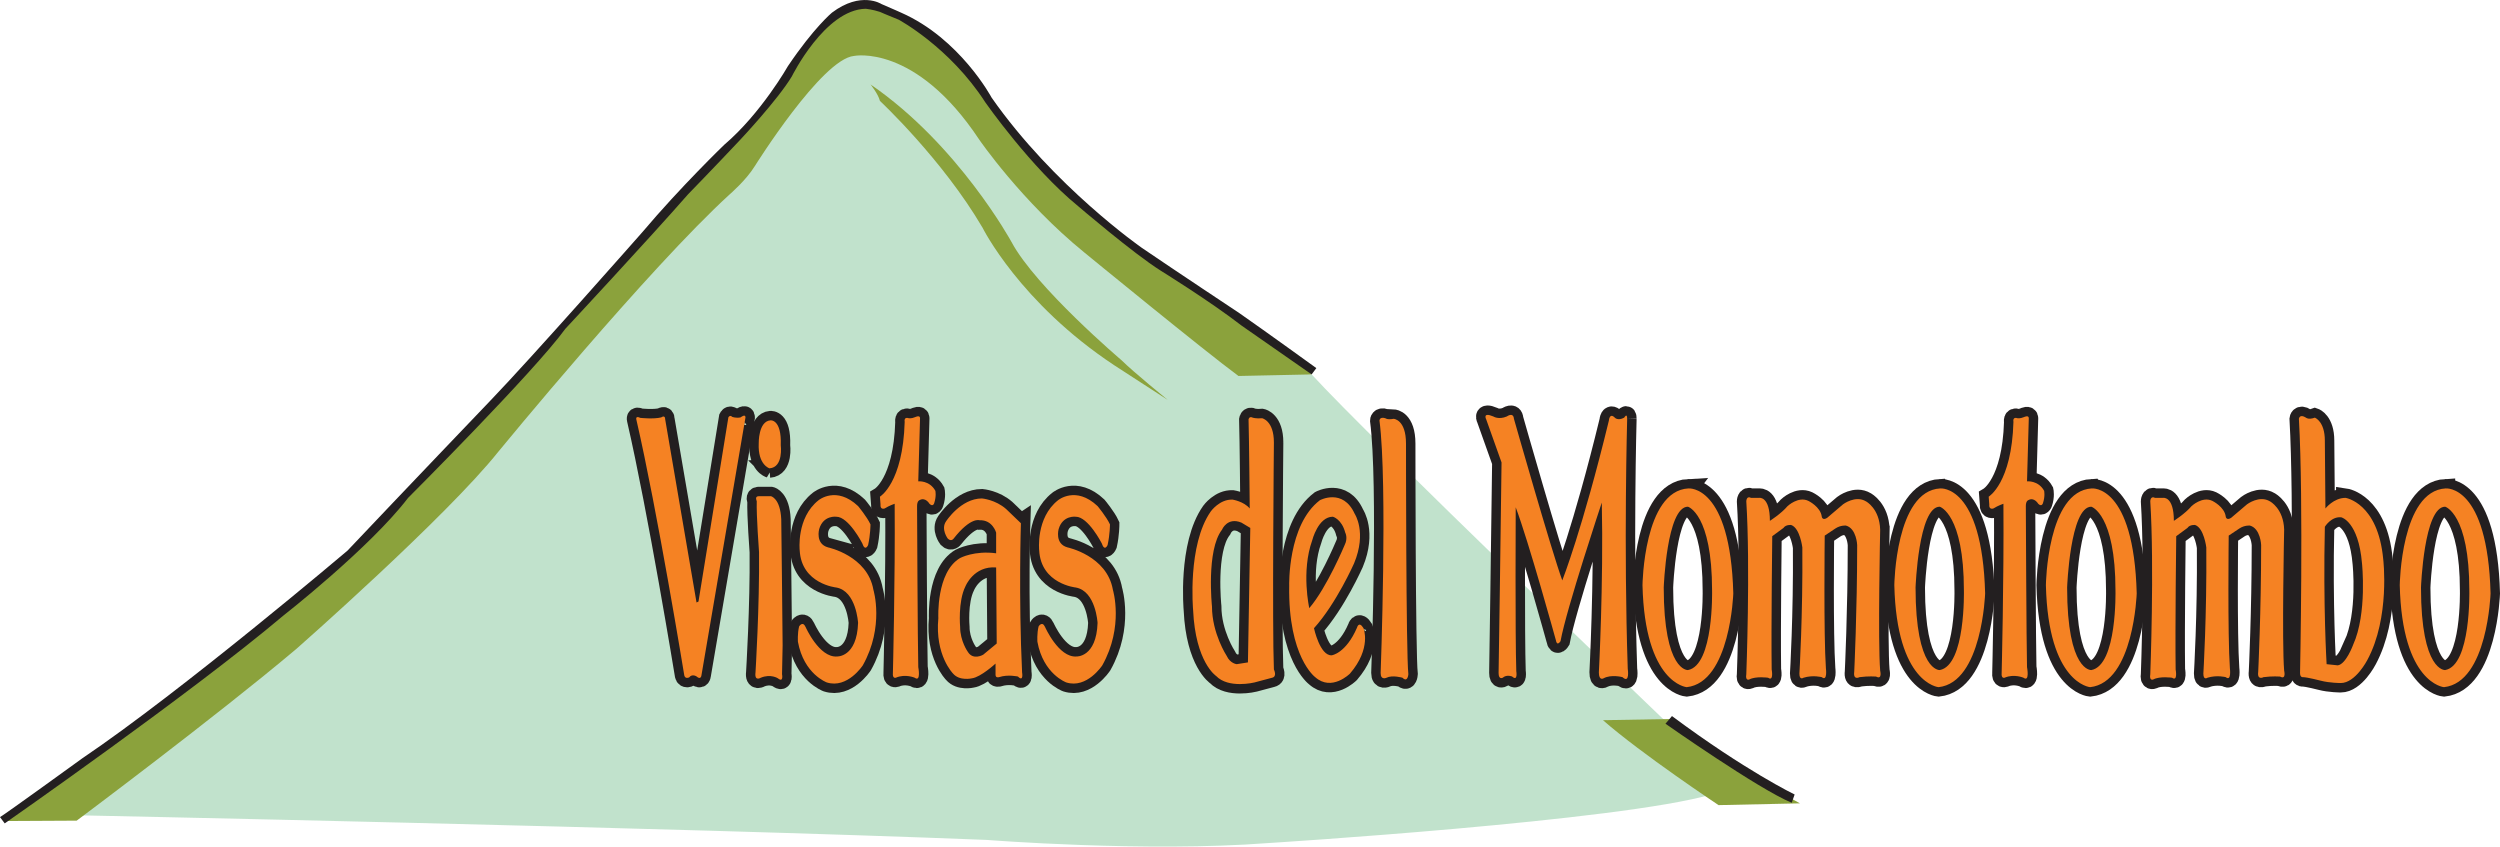 <svg xmlns="http://www.w3.org/2000/svg" width="400" height="135.452"><path d="M11.324 130.424s96.25 1.95 146.577 3.965c0 0 25.414 2.01 45.04.5 0 0 56.368-3.52 70.962-7.8l-16.86-11.827 9.815.504s-47.56-45.548-56.995-55.863l-11.197-1.26s-21.137-15.852-28.94-24.406c0 0-9.813-8.054-15.097-16.608 0 0-9.56-11.073-17.614-9.814 0 0-7.045 1.51-17.112 17.864 0 0-3.02 4.028-7.8 7.55 0 0-25.415 27.176-32.46 36.488 0 0-26.17 30.447-48.063 44.79" fill="#c1e2cc"/><path d="M118.495 66.783c-.707.154-1.332-.08-1.332-.08-.392-.39-.625.08-.625.08l-4.78 29.46-.314.156-5.015-29.303c0-.785-.626-.314-.626-.314-1.253.314-3.37.075-3.37.075-.782-.39-.625.24-.625.24 3.366 14.572 7.678 40.975 7.678 40.975.154.625.782.31.782.31.47-.624 1.174-.156 1.174-.156.704.628.785-.154.785-.154l7.05-41.29c0-.63-.785 0-.785 0" fill="#231f20"/><path d="M118.495 66.783c-.707.154-1.332-.08-1.332-.08-.392-.39-.625.08-.625.08l-4.78 29.46-.314.156-5.015-29.303c0-.785-.626-.314-.626-.314-1.253.314-3.37.075-3.37.075-.782-.39-.625.24-.625.24 3.366 14.572 7.678 40.975 7.678 40.975.154.625.782.31.782.31.47-.624 1.174-.156 1.174-.156.704.628.785-.154.785-.154l7.05-41.29c0-.63-.785 0-.785 0z" fill="none" stroke="#231f20" stroke-width="3.02"/><path d="M123.118 74.933c2.27-.16 1.803-3.687 1.803-3.687.155-4.228-1.645-3.992-1.645-3.992-1.96.154-1.88 3.68-1.88 3.68-.158 3.45 1.723 4 1.723 4" fill="#231f20"/><path d="M123.118 74.933c2.27-.16 1.803-3.687 1.803-3.687.155-4.228-1.645-3.992-1.645-3.992-1.96.154-1.88 3.68-1.88 3.68-.158 3.45 1.723 4 1.723 4z" fill="none" stroke="#231f20" stroke-width="3.02"/><path d="M125 83.077c-.158-3.367-1.646-3.684-1.646-3.684h-1.957c-.707 0-.317.785-.317.785-.08 2.22.365 8.16.365 8.16.094 8.493-.565 19.25-.565 19.25-.19 1.51.85.847.85.847 1.602-.658 2.735.097 2.735.097.945.755.66-.66.66-.66l.095-4.624c0-1.984-.22-20.17-.22-20.17" fill="#231f20"/><path d="M125 83.077c-.158-3.367-1.646-3.684-1.646-3.684h-1.957c-.707 0-.317.785-.317.785-.08 2.22.365 8.16.365 8.16.094 8.493-.565 19.25-.565 19.25-.19 1.51.85.847.85.847 1.602-.658 2.735.097 2.735.097.945.755.66-.66.66-.66l.095-4.624c0-1.984-.22-20.17-.22-20.17z" fill="none" stroke="#231f20" stroke-width="3.02"/><path d="M132.485 87.582c-2.078-.568-1.416-2.926-1.416-2.926.66-2.265 2.737-1.98 2.737-1.98 1.98 0 4.152 4.245 4.152 4.245.47 1.417.942.285.942.285.377-1.7.377-3.304.377-3.304-.566-1.225-1.982-2.925-1.982-2.925-3.49-3.3-6.323-.942-6.323-.942-3.587 2.83-3.02 8.02-3.02 8.02.284 5.38 5.852 5.946 5.852 5.946 3.207.566 3.49 5.66 3.49 5.66-.19 5.568-3.396 5.378-3.396 5.378-2.83.19-5.002-4.716-5.002-4.716-.47-1.04-1.036-.094-1.036-.094-.284 1.132-.19 2.452-.19 2.452.945 5.19 4.623 6.51 4.623 6.51 3.303 1.04 5.758-2.736 5.758-2.736 3.49-6.226 1.697-12.078 1.697-12.078-.942-5.47-7.265-6.794-7.265-6.794" fill="#231f20"/><path d="M132.485 87.582c-2.078-.568-1.416-2.926-1.416-2.926.66-2.265 2.737-1.98 2.737-1.98 1.98 0 4.152 4.245 4.152 4.245.47 1.417.942.285.942.285.377-1.7.377-3.304.377-3.304-.566-1.225-1.982-2.925-1.982-2.925-3.49-3.3-6.323-.942-6.323-.942-3.587 2.83-3.02 8.02-3.02 8.02.284 5.38 5.852 5.946 5.852 5.946 3.207.566 3.49 5.66 3.49 5.66-.19 5.568-3.396 5.378-3.396 5.378-2.83.19-5.002-4.716-5.002-4.716-.47-1.04-1.036-.094-1.036-.094-.284 1.132-.19 2.452-.19 2.452.945 5.19 4.623 6.51 4.623 6.51 3.303 1.04 5.758-2.736 5.758-2.736 3.49-6.226 1.697-12.078 1.697-12.078-.942-5.47-7.265-6.794-7.265-6.794z" fill="none" stroke="#231f20" stroke-width="3.02"/><path d="M170.798 87.582c-2.078-.568-1.417-2.926-1.417-2.926.663-2.265 2.74-1.98 2.74-1.98 1.98 0 4.152 4.245 4.152 4.245.47 1.417.942.285.942.285.378-1.7.378-3.304.378-3.304-.565-1.225-1.98-2.925-1.98-2.925-3.492-3.3-6.324-.942-6.324-.942-3.588 2.83-3.02 8.02-3.02 8.02.284 5.38 5.852 5.946 5.852 5.946 3.207.566 3.49 5.66 3.49 5.66-.19 5.568-3.396 5.378-3.396 5.378-2.833.19-5.004-4.716-5.004-4.716-.47-1.04-1.036-.094-1.036-.094-.283 1.132-.19 2.452-.19 2.452.945 5.19 4.623 6.51 4.623 6.51 3.304 1.04 5.76-2.736 5.76-2.736 3.49-6.226 1.696-12.078 1.696-12.078-.942-5.47-7.265-6.794-7.265-6.794" fill="#231f20"/><path d="M170.798 87.582c-2.078-.568-1.417-2.926-1.417-2.926.663-2.265 2.74-1.98 2.74-1.98 1.98 0 4.152 4.245 4.152 4.245.47 1.417.942.285.942.285.378-1.7.378-3.304.378-3.304-.565-1.225-1.98-2.925-1.98-2.925-3.492-3.3-6.324-.942-6.324-.942-3.588 2.83-3.02 8.02-3.02 8.02.284 5.38 5.852 5.946 5.852 5.946 3.207.566 3.49 5.66 3.49 5.66-.19 5.568-3.396 5.378-3.396 5.378-2.833.19-5.004-4.716-5.004-4.716-.47-1.04-1.036-.094-1.036-.094-.283 1.132-.19 2.452-.19 2.452.945 5.19 4.623 6.51 4.623 6.51 3.304 1.04 5.76-2.736 5.76-2.736 3.49-6.226 1.696-12.078 1.696-12.078-.942-5.47-7.265-6.794-7.265-6.794z" fill="none" stroke="#231f20" stroke-width="3.02"/><path d="M146.922 77.013l.283-10.097c0-.565-.755-.187-.755-.187-.66.28-1.038.186-1.038.186-.85-.284-.662.568-.662.568-.283 9.813-3.96 11.984-3.96 11.984l.092 1.226c-.093.942.662.662.662.662.754-.475 1.603-.755 1.603-.755.094 12.08-.284 27.08-.284 27.08-.093.946.47.755.47.755 1.51-.658 3.02 0 3.02 0 1.04.755.57-1.697.57-1.697-.095-3.303-.192-25.76-.192-25.76 0-.85.382-.945.382-.945.942-.565 1.603.568 1.603.568.565.565.755-.096.755-.096.377-1.132.187-1.98.187-1.98-.942-1.7-2.735-1.51-2.735-1.51" fill="#231f20"/><path d="M146.922 77.013l.283-10.097c0-.565-.755-.187-.755-.187-.66.28-1.038.186-1.038.186-.85-.284-.662.568-.662.568-.283 9.813-3.96 11.984-3.96 11.984l.092 1.226c-.093.942.662.662.662.662.754-.475 1.603-.755 1.603-.755.094 12.08-.284 27.08-.284 27.08-.093.946.47.755.47.755 1.51-.658 3.02 0 3.02 0 1.04.755.57-1.697.57-1.697-.095-3.303-.192-25.76-.192-25.76 0-.85.382-.945.382-.945.942-.565 1.603.568 1.603.568.565.565.755-.096.755-.096.377-1.132.187-1.98.187-1.98-.942-1.7-2.735-1.51-2.735-1.51z" fill="none" stroke="#231f20" stroke-width="3.02"/><path d="M324.323 77.013l.284-10.097c0-.565-.755-.187-.755-.187-.662.28-1.04.186-1.04.186-.848-.284-.66.568-.66.568-.284 9.813-3.962 11.984-3.962 11.984l.094 1.226c-.094.942.66.662.66.662.756-.475 1.604-.755 1.604-.755.094 12.08-.284 27.08-.284 27.08-.093.946.472.755.472.755 1.51-.658 3.02 0 3.02 0 1.038.755.567-1.697.567-1.697-.094-3.303-.19-25.76-.19-25.76 0-.85.38-.945.38-.945.942-.565 1.603.568 1.603.568.565.565.755-.096.755-.096.38-1.132.19-1.98.19-1.98-.944-1.7-2.737-1.51-2.737-1.51" fill="#231f20"/><path d="M324.323 77.013l.284-10.097c0-.565-.755-.187-.755-.187-.662.28-1.04.186-1.04.186-.848-.284-.66.568-.66.568-.284 9.813-3.962 11.984-3.962 11.984l.094 1.226c-.094.942.66.662.66.662.756-.475 1.604-.755 1.604-.755.094 12.08-.284 27.08-.284 27.08-.093.946.472.755.472.755 1.51-.658 3.02 0 3.02 0 1.038.755.567-1.697.567-1.697-.094-3.303-.19-25.76-.19-25.76 0-.85.38-.945.38-.945.942-.565 1.603.568 1.603.568.565.565.755-.096.755-.096.38-1.132.19-1.98.19-1.98-.944-1.7-2.737-1.51-2.737-1.51z" fill="none" stroke="#231f20" stroke-width="3.02"/><path d="M157.303 104.757s-1.603.946-2.455-.47c0 0-1.226-1.7-1.226-3.965 0 0-.377-4.06.85-6.51 0 0 1.32-3.304 4.91-3.02l.092 12.172-2.17 1.793zm6.04-21.043l-2.36-2.265c-1.7-1.51-3.87-1.698-3.87-1.698-3.397 0-5.755 3.678-5.755 3.678-.85 1.23.283 2.74.283 2.74.566.563.943 0 .943 0 2.74-3.495 4.152-2.927 4.152-2.927 2.078-.094 2.646 1.98 2.646 1.98v3.304c-3.493-.47-5.758.755-5.758.755-3.868 2.265-3.49 9.623-3.49 9.623-.568 5.946 2.358 8.872 2.358 8.872 1.04 1.226 3.02.755 3.02.755 1.416-.187 3.774-2.358 3.774-2.358v1.793c0 .565.568.378.568.378 1.416-.474 3.02-.097 3.02-.097.94.945.66-.658.66-.658-.567-11.985-.19-23.876-.19-23.876" fill="#231f20"/><path d="M157.303 104.757s-1.603.946-2.455-.47c0 0-1.226-1.7-1.226-3.965 0 0-.377-4.06.85-6.51 0 0 1.32-3.304 4.91-3.02l.092 12.172-2.17 1.793z" fill="none" stroke="#231f20" stroke-width="3.02"/><path d="M163.342 83.714l-2.358-2.265c-1.7-1.51-3.87-1.698-3.87-1.698-3.398 0-5.756 3.678-5.756 3.678-.85 1.23.283 2.74.283 2.74.566.563.943 0 .943 0 2.74-3.495 4.152-2.927 4.152-2.927 2.078-.094 2.646 1.98 2.646 1.98v3.304c-3.493-.47-5.758.755-5.758.755-3.868 2.265-3.49 9.623-3.49 9.623-.568 5.946 2.358 8.872 2.358 8.872 1.04 1.226 3.02.755 3.02.755 1.416-.187 3.774-2.358 3.774-2.358v1.793c0 .565.568.378.568.378 1.416-.474 3.02-.097 3.02-.097.94.945.66-.658.66-.658-.567-11.985-.19-23.876-.19-23.876z" fill="none" stroke="#231f20" stroke-width="3.02"/><path d="M199.67 105.983l-1.793.284s-1.038-.093-1.603-1.322c0 0-2.358-3.585-2.358-7.927 0 0-.946-8.965 1.603-12.265 0 0 .847-2.078 3.112-1.133l1.416.85-.377 21.513zm4.153-35.196c0-3.494-1.887-3.87-1.887-3.87-.943.095-1.51-.095-1.51-.095-.565-.284-.66.284-.66.284.095 3.113.19 14.25.19 14.25-.946-1.133-2.74-1.417-2.74-1.417-2.074-.094-3.49 1.887-3.49 1.887-3.775 5.378-2.83 15.76-2.83 15.76.377 8.396 3.678 10.567 3.678 10.567 1.984 2.075 6.136 1.04 6.136 1.04l2.83-.756c.85-.19.283-1.322.283-1.322-.284-6.7 0-36.33 0-36.33" fill="#231f20"/><path d="M199.67 105.983l-1.793.284s-1.038-.093-1.603-1.322c0 0-2.358-3.585-2.358-7.927 0 0-.946-8.965 1.603-12.265 0 0 .847-2.078 3.112-1.133l1.416.85-.377 21.513z" fill="none" stroke="#231f20" stroke-width="3.02"/><path d="M203.823 70.787c0-3.494-1.887-3.87-1.887-3.87-.943.095-1.51-.095-1.51-.095-.565-.284-.66.284-.66.284.095 3.113.19 14.25.19 14.25-.946-1.133-2.74-1.417-2.74-1.417-2.074-.094-3.49 1.887-3.49 1.887-3.775 5.378-2.83 15.76-2.83 15.76.377 8.396 3.678 10.567 3.678 10.567 1.984 2.075 6.136 1.04 6.136 1.04l2.83-.756c.85-.19.283-1.322.283-1.322-.284-6.7 0-36.33 0-36.33z" fill="none" stroke="#231f20" stroke-width="3.02"/><path d="M209.485 97.302s-1.323-5.852.47-10.853c0 0 .946-3.775 3.304-3.775 0 0 1.415.377 1.98 2.548 0 0 .474.85-.094 1.98 0 0-2.83 6.795-5.66 10.1m7.64 3.112c-1.79 4.152-4.054 4.436-4.054 4.436-1.887.094-2.833-4.338-2.833-4.338 3.587-3.965 6.416-10.382 6.416-10.382 2.078-5 .094-7.926.094-7.926-1.887-4.152-5.565-2.17-5.565-2.17-5.19 3.964-4.91 13.68-4.91 13.68-.187 11.42 4.155 14.628 4.155 14.628 2.642 2.36 5.565-.565 5.565-.565 3.494-4.058 2.17-7.265 2.17-7.265-.754-1.23-1.038-.097-1.038-.097" fill="#231f20"/><path d="M209.485 97.302s-1.323-5.852.47-10.853c0 0 .946-3.775 3.304-3.775 0 0 1.415.377 1.98 2.548 0 0 .474.85-.094 1.98 0 0-2.83 6.795-5.66 10.1z" fill="none" stroke="#231f20" stroke-width="3.02"/><path d="M217.127 100.415c-1.79 4.152-4.055 4.436-4.055 4.436-1.887.094-2.833-4.338-2.833-4.338 3.587-3.965 6.416-10.382 6.416-10.382 2.078-5 .094-7.926.094-7.926-1.887-4.152-5.565-2.17-5.565-2.17-5.19 3.964-4.91 13.68-4.91 13.68-.187 11.42 4.155 14.628 4.155 14.628 2.642 2.36 5.565-.565 5.565-.565 3.494-4.058 2.17-7.265 2.17-7.265-.754-1.23-1.038-.097-1.038-.097z" fill="none" stroke="#231f20" stroke-width="3.02"/><path d="M222.98 67.01c-1.04.19-1.323-.094-1.323-.094-.942-.284-.942.377-.942.377 1.32 10.098.187 40.387.187 40.387 0 1.226.945.755.945.755.942-.47 2.548 0 2.548 0 .85.85.943-.568.943-.568-.378-3.206-.378-36.893-.378-36.893 0-3.87-1.98-3.965-1.98-3.965" fill="#231f20"/><path d="M222.98 67.01c-1.04.19-1.323-.094-1.323-.094-.942-.284-.942.377-.942.377 1.32 10.098.187 40.387.187 40.387 0 1.226.945.755.945.755.942-.47 2.548 0 2.548 0 .85.85.943-.568.943-.568-.378-3.206-.378-36.893-.378-36.893 0-3.87-1.98-3.965-1.98-3.965z" fill="none" stroke="#231f20" stroke-width="3.02"/><path d="M260.347 67.01c0-1.04-.47-.19-.47-.19-1.04.567-1.51 0-1.51 0-.853-.85-.946.473-.946.473-4.245 17.456-7.455 25.573-7.455 25.573-1.697-4.626-7.736-25.857-7.736-25.857-.094-1.133-1.133-.378-1.133-.378-1.323.568-2.17 0-2.17 0-1.795-.755-1.134.47-1.134.47l2.455 6.892c-.096 9.246-.474 33.686-.474 33.686 0 1.133.66.755.66.755.663-.568 1.51-.19 1.51-.19.946.85.663-.85.663-.85-.19-5.47-.094-26.23-.094-26.23 2.074 5.472 6.417 21.23 6.417 21.23.187 1.133.755.188.755.188.942-5.188 6.603-22.173 6.603-22.173.284 12.927-.47 27.177-.47 27.177 0 1.413.754.942.754.942 1.226-.663 3.02-.188 3.02-.188 1.226 1.132.848-1.323.848-1.323-.66-19.722-.093-40.01-.093-40.01" fill="#231f20"/><path d="M260.347 67.01c0-1.04-.47-.19-.47-.19-1.04.567-1.51 0-1.51 0-.853-.85-.946.473-.946.473-4.245 17.456-7.455 25.573-7.455 25.573-1.697-4.626-7.736-25.857-7.736-25.857-.094-1.133-1.133-.378-1.133-.378-1.323.568-2.17 0-2.17 0-1.795-.755-1.134.47-1.134.47l2.455 6.892c-.096 9.246-.474 33.686-.474 33.686 0 1.133.66.755.66.755.663-.568 1.51-.19 1.51-.19.946.85.663-.85.663-.85-.19-5.47-.094-26.23-.094-26.23 2.074 5.472 6.417 21.23 6.417 21.23.187 1.133.755.188.755.188.942-5.188 6.603-22.173 6.603-22.173.284 12.927-.47 27.177-.47 27.177 0 1.413.754.942.754.942 1.226-.663 3.02-.188 3.02-.188 1.226 1.132.848-1.323.848-1.323-.66-19.722-.093-40.01-.093-40.01z" fill="none" stroke="#231f20" stroke-width="3.02"/><path d="M270.067 107.21s-3.87.283-3.87-13.21c0 0 .473-12.928 3.87-12.928 0 0 3.865 1.132 3.865 13.398 0 0 .287 11.984-3.865 12.74m.09-29.064c-7.17.377-7.358 15.475-7.358 15.475.376 15.76 7.073 16.325 7.073 16.325 6.988-.755 7.456-15.004 7.456-15.004-.47-17.456-7.173-16.794-7.173-16.794" fill="#231f20"/><path d="M270.067 107.21s-3.87.283-3.87-13.21c0 0 .473-12.928 3.87-12.928 0 0 3.865 1.132 3.865 13.398 0 0 .287 11.984-3.865 12.74z" fill="none" stroke="#231f20" stroke-width="3.02"/><path d="M270.157 78.146c-7.17.377-7.358 15.475-7.358 15.475.376 15.76 7.073 16.325 7.073 16.325 6.988-.755 7.456-15.004 7.456-15.004-.47-17.456-7.173-16.794-7.173-16.794z" fill="none" stroke="#231f20" stroke-width="3.02"/><path d="M310.357 107.21s-3.868.283-3.868-13.21c0 0 .47-12.928 3.867-12.928 0 0 3.868 1.132 3.868 13.398 0 0 .284 11.984-3.868 12.74m.094-29.064c-7.17.377-7.358 15.475-7.358 15.475.378 15.76 7.075 16.325 7.075 16.325 6.984-.755 7.455-15.004 7.455-15.004-.47-17.456-7.17-16.794-7.17-16.794" fill="#231f20"/><path d="M310.357 107.21s-3.868.283-3.868-13.21c0 0 .47-12.928 3.867-12.928 0 0 3.868 1.132 3.868 13.398 0 0 .284 11.984-3.868 12.74z" fill="none" stroke="#231f20" stroke-width="3.02"/><path d="M310.45 78.146c-7.17.377-7.358 15.475-7.358 15.475.378 15.76 7.075 16.325 7.075 16.325 6.984-.755 7.455-15.004 7.455-15.004-.47-17.456-7.17-16.794-7.17-16.794z" fill="none" stroke="#231f20" stroke-width="3.02"/><path d="M334.61 107.21s-3.87.283-3.87-13.21c0 0 .474-12.928 3.87-12.928 0 0 3.866 1.132 3.866 13.398 0 0 .287 11.984-3.865 12.74m.09-29.064c-7.17.377-7.358 15.475-7.358 15.475.378 15.76 7.075 16.325 7.075 16.325 6.988-.755 7.456-15.004 7.456-15.004-.468-17.456-7.172-16.794-7.172-16.794" fill="#231f20"/><path d="M334.61 107.21s-3.87.283-3.87-13.21c0 0 .474-12.928 3.87-12.928 0 0 3.866 1.132 3.866 13.398 0 0 .287 11.984-3.865 12.74z" fill="none" stroke="#231f20" stroke-width="3.02"/><path d="M334.7 78.146c-7.17.377-7.358 15.475-7.358 15.475.378 15.76 7.075 16.325 7.075 16.325 6.988-.755 7.456-15.004 7.456-15.004-.468-17.456-7.172-16.794-7.172-16.794z" fill="none" stroke="#231f20" stroke-width="3.02"/><path d="M391.228 107.21s-3.87.283-3.87-13.21c0 0 .473-12.928 3.87-12.928 0 0 3.865 1.132 3.865 13.398 0 0 .287 11.984-3.865 12.74m.09-29.064c-7.17.377-7.358 15.475-7.358 15.475.377 15.76 7.075 16.325 7.075 16.325 6.987-.755 7.455-15.004 7.455-15.004-.468-17.456-7.17-16.794-7.17-16.794" fill="#231f20"/><path d="M391.228 107.21s-3.87.283-3.87-13.21c0 0 .473-12.928 3.87-12.928 0 0 3.865 1.132 3.865 13.398 0 0 .287 11.984-3.865 12.74z" fill="none" stroke="#231f20" stroke-width="3.02"/><path d="M391.32 78.146c-7.173.377-7.36 15.475-7.36 15.475.377 15.76 7.075 16.325 7.075 16.325 6.987-.755 7.455-15.004 7.455-15.004-.468-17.456-7.17-16.794-7.17-16.794z" fill="none" stroke="#231f20" stroke-width="3.02"/><path d="M300.827 84.752c-.093-3.397-2.264-4.53-2.264-4.53-1.7-1.038-3.68.472-3.68.472l-2.55 2.17c-.755.472-.848-.19-.848-.19-.187-1.602-2.17-2.545-2.17-2.545-1.605-.755-3.302.848-3.302.848-1.038 1.226-2.832 2.358-2.832 2.358 0-3.96-1.696-3.68-1.696-3.68h-1.323c-.754-.378-.754.567-.754.567.662 10.475 0 27.647 0 27.647-.187 1.133.47.852.47.852 1.04-.568 3.02-.284 3.02-.284.946.66.57-1.322.57-1.322-.095-6.604.092-21.325.092-21.325l1.794-1.32c.377-.566 1.226-.472 1.226-.472 1.416.47 1.794 3.587 1.794 3.587.093 10.85-.47 20.192-.47 20.192 0 1.132.657.66.657.66 1.51-.47 2.925-.092 2.925-.092.945.754.66-1.417.66-1.417-.376-5.284-.19-21.23-.19-21.23l1.7-1.136c.85-.564 1.698-.47 1.698-.47 1.7.47 1.794 3.115 1.794 3.115 0 10.663-.472 20.286-.472 20.286-.19 1.416.85.852.85.852 1.415-.19 2.64-.097 2.64-.097 1.04.568.662-.942.662-.942-.377-4.623 0-22.554 0-22.554" fill="#231f20"/><path d="M300.827 84.752c-.093-3.397-2.264-4.53-2.264-4.53-1.7-1.038-3.68.472-3.68.472l-2.55 2.17c-.755.472-.848-.19-.848-.19-.187-1.602-2.17-2.545-2.17-2.545-1.605-.755-3.302.848-3.302.848-1.038 1.226-2.832 2.358-2.832 2.358 0-3.96-1.696-3.68-1.696-3.68h-1.323c-.754-.378-.754.567-.754.567.662 10.475 0 27.647 0 27.647-.187 1.133.47.852.47.852 1.04-.568 3.02-.284 3.02-.284.946.66.57-1.322.57-1.322-.095-6.604.092-21.325.092-21.325l1.794-1.32c.377-.566 1.226-.472 1.226-.472 1.416.47 1.794 3.587 1.794 3.587.093 10.85-.47 20.192-.47 20.192 0 1.132.657.66.657.66 1.51-.47 2.925-.092 2.925-.092.945.754.66-1.417.66-1.417-.376-5.284-.19-21.23-.19-21.23l1.7-1.136c.85-.564 1.698-.47 1.698-.47 1.7.47 1.794 3.115 1.794 3.115 0 10.663-.472 20.286-.472 20.286-.19 1.416.85.852.85.852 1.415-.19 2.64-.097 2.64-.097 1.04.568.662-.942.662-.942-.377-4.623 0-22.554 0-22.554z" fill="none" stroke="#231f20" stroke-width="3.02"/><path d="M365.465 84.752c-.094-3.397-2.265-4.53-2.265-4.53-1.7-1.038-3.68.472-3.68.472l-2.55 2.17c-.754.472-.848-.19-.848-.19-.187-1.602-2.17-2.545-2.17-2.545-1.604-.755-3.3.848-3.3.848-1.04 1.226-2.834 2.358-2.834 2.358 0-3.96-1.697-3.68-1.697-3.68h-1.32c-.756-.378-.756.567-.756.567.66 10.475 0 27.647 0 27.647-.187 1.133.47.852.47.852 1.04-.568 3.02-.284 3.02-.284.946.66.568-1.322.568-1.322-.093-6.604.094-21.325.094-21.325l1.793-1.32c.377-.566 1.225-.472 1.225-.472 1.417.47 1.794 3.587 1.794 3.587.093 10.85-.472 20.192-.472 20.192 0 1.132.658.66.658.66 1.51-.47 2.926-.092 2.926-.092.945.754.662-1.417.662-1.417-.378-5.284-.19-21.23-.19-21.23l1.7-1.136c.848-.564 1.696-.47 1.696-.47 1.7.47 1.794 3.115 1.794 3.115 0 10.663-.47 20.286-.47 20.286-.19 1.416.847.852.847.852 1.418-.19 2.644-.097 2.644-.097 1.038.568.66-.942.66-.942-.377-4.623 0-22.554 0-22.554" fill="#231f20"/><path d="M365.465 84.752c-.094-3.397-2.265-4.53-2.265-4.53-1.7-1.038-3.68.472-3.68.472l-2.55 2.17c-.754.472-.848-.19-.848-.19-.187-1.602-2.17-2.545-2.17-2.545-1.604-.755-3.3.848-3.3.848-1.04 1.226-2.834 2.358-2.834 2.358 0-3.96-1.697-3.68-1.697-3.68h-1.32c-.756-.378-.756.567-.756.567.66 10.475 0 27.647 0 27.647-.187 1.133.47.852.47.852 1.04-.568 3.02-.284 3.02-.284.946.66.568-1.322.568-1.322-.093-6.604.094-21.325.094-21.325l1.793-1.32c.377-.566 1.225-.472 1.225-.472 1.417.47 1.794 3.587 1.794 3.587.093 10.85-.472 20.192-.472 20.192 0 1.132.658.66.658.66 1.51-.47 2.926-.092 2.926-.092.945.754.662-1.417.662-1.417-.378-5.284-.19-21.23-.19-21.23l1.7-1.136c.848-.564 1.696-.47 1.696-.47 1.7.47 1.794 3.115 1.794 3.115 0 10.663-.47 20.286-.47 20.286-.19 1.416.847.852.847.852 1.418-.19 2.644-.097 2.644-.097 1.038.568.66-.942.66-.942-.377-4.623 0-22.554 0-22.554z" fill="none" stroke="#231f20" stroke-width="3.02"/><path d="M376.507 103.154s-1.132 3.113-2.458 3.303l-1.79-.19s-.57-9.343-.282-21.986c0 0 1.036-1.7 2.642-1.508 0 0 2.733.66 3.3 7.358 0 0 .852 8.023-1.413 13.024m-1.23-23.496c-1.886 0-3.208 1.697-3.208 1.697l-.092-10.852c0-3.113-1.606-3.678-1.606-3.678-1.036.378-1.414 0-1.414 0-1.04-.66-1.132.187-1.132.187.755 13.21.184 40.67.184 40.67 0 .756.474.663.474.663.66 0 2.83.564 2.83.564 1.42.377 3.21.377 3.21.377 2.36 0 4.248-3.678 4.248-3.678 3.678-6.798 2.546-16.138 2.546-16.138-.85-9.06-6.04-9.814-6.04-9.814" fill="#231f20"/><path d="M376.507 103.154s-1.132 3.113-2.458 3.303l-1.79-.19s-.57-9.343-.282-21.986c0 0 1.036-1.7 2.642-1.508 0 0 2.733.66 3.3 7.358 0 0 .852 8.023-1.413 13.024z" fill="none" stroke="#231f20" stroke-width="3.02"/><path d="M375.278 79.658c-1.887 0-3.21 1.697-3.21 1.697l-.09-10.852c0-3.113-1.606-3.678-1.606-3.678-1.036.378-1.414 0-1.414 0-1.04-.66-1.132.187-1.132.187.755 13.21.184 40.67.184 40.67 0 .756.474.663.474.663.66 0 2.83.564 2.83.564 1.42.377 3.21.377 3.21.377 2.36 0 4.248-3.678 4.248-3.678 3.678-6.798 2.546-16.138 2.546-16.138-.85-9.06-6.04-9.814-6.04-9.814z" fill="none" stroke="#231f20" stroke-width="3.02"/><path d="M118.495 66.783c-.707.154-1.332-.08-1.332-.08-.392-.39-.625.08-.625.08l-4.78 29.46-.314.156-5.015-29.303c0-.785-.626-.314-.626-.314-1.253.314-3.37.075-3.37.075-.782-.39-.625.24-.625.24 3.366 14.572 7.678 40.975 7.678 40.975.154.625.782.31.782.31.47-.624 1.174-.156 1.174-.156.704.628.785-.154.785-.154l7.05-41.29c0-.63-.785 0-.785 0M123.118 74.933c2.27-.16 1.803-3.687 1.803-3.687.155-4.228-1.645-3.992-1.645-3.992-1.96.154-1.88 3.68-1.88 3.68-.158 3.45 1.723 4 1.723 4M125 83.077c-.158-3.367-1.646-3.684-1.646-3.684h-1.957c-.707 0-.317.785-.317.785-.08 2.22.365 8.16.365 8.16.094 8.493-.565 19.25-.565 19.25-.19 1.51.85.847.85.847 1.602-.658 2.735.097 2.735.097.945.755.66-.66.66-.66l.095-4.624c0-1.984-.22-20.17-.22-20.17M132.485 87.582c-2.078-.568-1.416-2.926-1.416-2.926.66-2.265 2.737-1.98 2.737-1.98 1.98 0 4.152 4.245 4.152 4.245.47 1.417.942.285.942.285.377-1.7.377-3.304.377-3.304-.566-1.225-1.982-2.925-1.982-2.925-3.49-3.3-6.323-.942-6.323-.942-3.587 2.83-3.02 8.02-3.02 8.02.284 5.38 5.852 5.946 5.852 5.946 3.207.566 3.49 5.66 3.49 5.66-.19 5.568-3.396 5.378-3.396 5.378-2.83.19-5.002-4.716-5.002-4.716-.47-1.04-1.036-.094-1.036-.094-.284 1.132-.19 2.452-.19 2.452.945 5.19 4.623 6.51 4.623 6.51 3.303 1.04 5.758-2.736 5.758-2.736 3.49-6.226 1.697-12.078 1.697-12.078-.942-5.47-7.265-6.794-7.265-6.794M170.798 87.582c-2.078-.568-1.417-2.926-1.417-2.926.663-2.265 2.74-1.98 2.74-1.98 1.98 0 4.152 4.245 4.152 4.245.47 1.417.942.285.942.285.378-1.7.378-3.304.378-3.304-.565-1.225-1.98-2.925-1.98-2.925-3.492-3.3-6.324-.942-6.324-.942-3.588 2.83-3.02 8.02-3.02 8.02.284 5.38 5.852 5.946 5.852 5.946 3.207.566 3.49 5.66 3.49 5.66-.19 5.568-3.396 5.378-3.396 5.378-2.833.19-5.004-4.716-5.004-4.716-.47-1.04-1.036-.094-1.036-.094-.283 1.132-.19 2.452-.19 2.452.945 5.19 4.623 6.51 4.623 6.51 3.304 1.04 5.76-2.736 5.76-2.736 3.49-6.226 1.696-12.078 1.696-12.078-.942-5.47-7.265-6.794-7.265-6.794M146.922 77.013l.283-10.097c0-.565-.755-.187-.755-.187-.66.28-1.038.186-1.038.186-.85-.284-.662.568-.662.568-.283 9.813-3.96 11.984-3.96 11.984l.092 1.226c-.093.942.662.662.662.662.754-.475 1.603-.755 1.603-.755.094 12.08-.284 27.08-.284 27.08-.093.946.47.755.47.755 1.51-.658 3.02 0 3.02 0 1.04.755.57-1.697.57-1.697-.095-3.303-.192-25.76-.192-25.76 0-.85.382-.945.382-.945.942-.565 1.603.568 1.603.568.565.565.755-.096.755-.096.377-1.132.187-1.98.187-1.98-.942-1.7-2.735-1.51-2.735-1.51M324.323 77.013l.284-10.097c0-.565-.755-.187-.755-.187-.662.28-1.04.186-1.04.186-.848-.284-.66.568-.66.568-.284 9.813-3.962 11.984-3.962 11.984l.094 1.226c-.094.942.66.662.66.662.756-.475 1.604-.755 1.604-.755.094 12.08-.284 27.08-.284 27.08-.093.946.472.755.472.755 1.51-.658 3.02 0 3.02 0 1.038.755.567-1.697.567-1.697-.094-3.303-.19-25.76-.19-25.76 0-.85.38-.945.38-.945.942-.565 1.603.568 1.603.568.565.565.755-.096.755-.096.38-1.132.19-1.98.19-1.98-.944-1.7-2.737-1.51-2.737-1.51M157.303 104.757s-1.603.946-2.455-.47c0 0-1.226-1.7-1.226-3.965 0 0-.377-4.06.85-6.51 0 0 1.32-3.304 4.91-3.02l.092 12.172-2.17 1.793zm6.04-21.043l-2.36-2.265c-1.7-1.51-3.87-1.698-3.87-1.698-3.397 0-5.755 3.678-5.755 3.678-.85 1.23.283 2.74.283 2.74.566.563.943 0 .943 0 2.74-3.495 4.152-2.927 4.152-2.927 2.078-.094 2.646 1.98 2.646 1.98v3.304c-3.493-.47-5.758.755-5.758.755-3.868 2.265-3.49 9.623-3.49 9.623-.568 5.946 2.358 8.872 2.358 8.872 1.04 1.226 3.02.755 3.02.755 1.416-.187 3.774-2.358 3.774-2.358v1.793c0 .565.568.378.568.378 1.416-.474 3.02-.097 3.02-.097.94.945.66-.658.66-.658-.567-11.985-.19-23.876-.19-23.876M199.67 105.983l-1.793.284s-1.038-.093-1.603-1.322c0 0-2.358-3.585-2.358-7.927 0 0-.946-8.965 1.603-12.265 0 0 .847-2.078 3.112-1.133l1.416.85-.377 21.513zm4.153-35.196c0-3.494-1.887-3.87-1.887-3.87-.943.095-1.51-.095-1.51-.095-.565-.284-.66.284-.66.284.095 3.113.19 14.25.19 14.25-.946-1.133-2.74-1.417-2.74-1.417-2.074-.094-3.49 1.887-3.49 1.887-3.775 5.378-2.83 15.76-2.83 15.76.377 8.396 3.678 10.567 3.678 10.567 1.984 2.075 6.136 1.04 6.136 1.04l2.83-.756c.85-.19.283-1.322.283-1.322-.284-6.7 0-36.33 0-36.33M209.485 97.302s-1.323-5.852.47-10.853c0 0 .946-3.775 3.304-3.775 0 0 1.415.377 1.98 2.548 0 0 .474.85-.094 1.98 0 0-2.83 6.795-5.66 10.1m7.64 3.112c-1.79 4.152-4.054 4.436-4.054 4.436-1.887.094-2.833-4.338-2.833-4.338 3.587-3.965 6.416-10.382 6.416-10.382 2.078-5 .094-7.926.094-7.926-1.887-4.152-5.565-2.17-5.565-2.17-5.19 3.964-4.91 13.68-4.91 13.68-.187 11.42 4.155 14.628 4.155 14.628 2.642 2.36 5.565-.565 5.565-.565 3.494-4.058 2.17-7.265 2.17-7.265-.754-1.23-1.038-.097-1.038-.097M222.98 67.01c-1.04.19-1.323-.094-1.323-.094-.942-.284-.942.377-.942.377 1.32 10.098.187 40.387.187 40.387 0 1.226.945.755.945.755.942-.47 2.548 0 2.548 0 .85.85.943-.568.943-.568-.378-3.206-.378-36.893-.378-36.893 0-3.87-1.98-3.965-1.98-3.965M260.347 67.01c0-1.04-.47-.19-.47-.19-1.04.567-1.51 0-1.51 0-.853-.85-.946.473-.946.473-4.245 17.456-7.455 25.573-7.455 25.573-1.697-4.626-7.736-25.857-7.736-25.857-.094-1.133-1.133-.378-1.133-.378-1.323.568-2.17 0-2.17 0-1.795-.755-1.134.47-1.134.47l2.455 6.892c-.096 9.246-.474 33.686-.474 33.686 0 1.133.66.755.66.755.663-.568 1.51-.19 1.51-.19.946.85.663-.85.663-.85-.19-5.47-.094-26.23-.094-26.23 2.074 5.472 6.417 21.23 6.417 21.23.187 1.133.755.188.755.188.942-5.188 6.603-22.173 6.603-22.173.284 12.927-.47 27.177-.47 27.177 0 1.413.754.942.754.942 1.226-.663 3.02-.188 3.02-.188 1.226 1.132.848-1.323.848-1.323-.66-19.722-.093-40.01-.093-40.01M270.067 107.21s-3.87.283-3.87-13.21c0 0 .473-12.928 3.87-12.928 0 0 3.865 1.132 3.865 13.398 0 0 .287 11.984-3.865 12.74m.09-29.064c-7.17.377-7.358 15.475-7.358 15.475.376 15.76 7.073 16.325 7.073 16.325 6.988-.755 7.456-15.004 7.456-15.004-.47-17.456-7.173-16.794-7.173-16.794M310.357 107.21s-3.868.283-3.868-13.21c0 0 .47-12.928 3.867-12.928 0 0 3.868 1.132 3.868 13.398 0 0 .284 11.984-3.868 12.74m.094-29.064c-7.17.377-7.358 15.475-7.358 15.475.378 15.76 7.075 16.325 7.075 16.325 6.984-.755 7.455-15.004 7.455-15.004-.47-17.456-7.17-16.794-7.17-16.794M334.61 107.21s-3.87.283-3.87-13.21c0 0 .474-12.928 3.87-12.928 0 0 3.866 1.132 3.866 13.398 0 0 .287 11.984-3.865 12.74m.09-29.064c-7.17.377-7.358 15.475-7.358 15.475.378 15.76 7.075 16.325 7.075 16.325 6.988-.755 7.456-15.004 7.456-15.004-.468-17.456-7.172-16.794-7.172-16.794M391.228 107.21s-3.87.283-3.87-13.21c0 0 .473-12.928 3.87-12.928 0 0 3.865 1.132 3.865 13.398 0 0 .287 11.984-3.865 12.74m.09-29.064c-7.17.377-7.358 15.475-7.358 15.475.377 15.76 7.075 16.325 7.075 16.325 6.987-.755 7.455-15.004 7.455-15.004-.468-17.456-7.17-16.794-7.17-16.794" fill="#f58223"/><g><path d="M300.827 84.752c-.093-3.397-2.264-4.53-2.264-4.53-1.7-1.038-3.68.472-3.68.472l-2.55 2.17c-.755.472-.848-.19-.848-.19-.187-1.602-2.17-2.545-2.17-2.545-1.605-.755-3.302.848-3.302.848-1.038 1.226-2.832 2.358-2.832 2.358 0-3.96-1.696-3.68-1.696-3.68h-1.323c-.754-.378-.754.567-.754.567.662 10.475 0 27.647 0 27.647-.187 1.133.47.852.47.852 1.04-.568 3.02-.284 3.02-.284.946.66.57-1.322.57-1.322-.095-6.604.092-21.325.092-21.325l1.794-1.32c.377-.566 1.226-.472 1.226-.472 1.416.47 1.794 3.587 1.794 3.587.093 10.85-.47 20.192-.47 20.192 0 1.132.657.66.657.66 1.51-.47 2.925-.092 2.925-.092.945.754.66-1.417.66-1.417-.376-5.284-.19-21.23-.19-21.23l1.7-1.136c.85-.564 1.698-.47 1.698-.47 1.7.47 1.794 3.115 1.794 3.115 0 10.663-.472 20.286-.472 20.286-.19 1.416.85.852.85.852 1.415-.19 2.64-.097 2.64-.097 1.04.568.662-.942.662-.942-.377-4.623 0-22.554 0-22.554" fill="#f58223"/></g><g><path d="M365.465 84.752c-.094-3.397-2.265-4.53-2.265-4.53-1.7-1.038-3.68.472-3.68.472l-2.55 2.17c-.754.472-.848-.19-.848-.19-.187-1.602-2.17-2.545-2.17-2.545-1.604-.755-3.3.848-3.3.848-1.04 1.226-2.834 2.358-2.834 2.358 0-3.96-1.697-3.68-1.697-3.68h-1.32c-.756-.378-.756.567-.756.567.66 10.475 0 27.647 0 27.647-.187 1.133.47.852.47.852 1.04-.568 3.02-.284 3.02-.284.946.66.568-1.322.568-1.322-.093-6.604.094-21.325.094-21.325l1.793-1.32c.377-.566 1.225-.472 1.225-.472 1.417.47 1.794 3.587 1.794 3.587.093 10.85-.472 20.192-.472 20.192 0 1.132.658.66.658.66 1.51-.47 2.926-.092 2.926-.092.945.754.662-1.417.662-1.417-.378-5.284-.19-21.23-.19-21.23l1.7-1.136c.848-.564 1.696-.47 1.696-.47 1.7.47 1.794 3.115 1.794 3.115 0 10.663-.47 20.286-.47 20.286-.19 1.416.847.852.847.852 1.418-.19 2.644-.097 2.644-.097 1.038.568.66-.942.66-.942-.377-4.623 0-22.554 0-22.554" fill="#f58223"/></g><g><path d="M376.507 103.154s-1.132 3.113-2.458 3.303l-1.79-.19s-.57-9.343-.282-21.986c0 0 1.036-1.7 2.642-1.508 0 0 2.733.66 3.3 7.358 0 0 .852 8.023-1.413 13.024m-1.23-23.496c-1.886 0-3.208 1.697-3.208 1.697l-.092-10.852c0-3.113-1.606-3.678-1.606-3.678-1.036.378-1.414 0-1.414 0-1.04-.66-1.132.187-1.132.187.755 13.21.184 40.67.184 40.67 0 .756.474.663.474.663.66 0 2.83.564 2.83.564 1.42.377 3.21.377 3.21.377 2.36 0 4.248-3.678 4.248-3.678 3.678-6.798 2.546-16.138 2.546-16.138-.85-9.06-6.04-9.814-6.04-9.814" fill="#f58223"/></g><g><path d="M.755 131.366l11.514-.063s22.33-16.67 35.162-27.49c0 0 24.033-21.138 32.337-31.583 0 0 24.03-29.31 36.99-41.14 0 0 2.64-2.266 4.024-4.53 0 0 10.695-17.11 15.853-17.61 0 0 9.813-2.018 20.005 13.333 0 0 6.794 9.938 16.858 18.118 0 0 19.504 15.98 24.66 19.755l11.702-.25-2.014-2.015-11.952-8.304-6.416-4.53-10.946-7.8-8.054-7.046-6.667-6.54-4.152-5.663-4.655-6.292-4.276-4.654-6.04-3.773-4.28-2.392h-3.396l-3.9 2.014-3.27 3.143-3.398 5.284-3.02 4.53-5.034 6.04-5.535 4.906-8.177 9.312-11.073 12.078-10.946 12.58L69.83 74.118l-7.298 7.425-3.775 4.405-11.824 10.44-19.627 15.35-15.73 11.324" fill="#8ba23c"/></g><g><path d="M287.994 128.537l-13.023.283s-12.36-8.21-18.494-13.588l10.665-.19 10.095 7.265 8.872 5.19" fill="#8ba23c"/></g><g><path d="M139.28 13.505s1.225 1.51 1.51 2.642c0 0 10.003 9.343 16.42 20.29 0 0 5.942 11.984 21.04 21.985l8.588 5.568s-5.568-4.53-7.36-6.323c0 0-13.778-11.7-17.646-18.966 0 0-8.494-15.568-22.553-25.195" fill="#8ba23c"/></g><g><path d="M0 130.738l.755 1.005S30.7 110.86 45.295 98.528c0 0 13.838-10.822 20.004-18.873 0 0 20.13-20.13 25.16-27.052 0 0 13.465-14.467 19.628-21.512 0 0 4.28-4.4 8.304-8.68 0 0 6.04-6.417 8.304-10.19 0 0 5.285-10.697 11.828-10.82 0 0 1.132.123 2.265.5 0 0 1.13.502 3.018 1.257 0 0 8.177 4.406 13.84 13.21 0 0 7.297 10.446 14.846 16.61 0 0 8.81 7.55 13.21 10.32 0 0 7.928 4.906 12.96 8.805l11.198 7.802.755-1.008s-8.177-5.913-12.33-8.805c0 0-10.444-6.923-15.6-10.444 0 0-14.094-9.814-24.03-24.033 0 0-5.035-9.436-14.47-13.588 0 0-1.384-.625-3.148-1.38 0 0-3.27-2.14-7.927 1.38 0 0-2.893 2.39-7.045 8.557 0 0-4.28 7.55-10.19 12.583 0 0-6.922 6.667-13.085 13.962 0 0-17.74 20.135-24.41 27.053 0 0-13.963 14.597-22.77 23.906 0 0-26.55 22.52-42.402 33.213 0 0-12.328 8.934-13.21 9.438" fill="#231f20"/></g><g><path d="M286.674 128.443l.468-1.323s-7.832-3.774-19.627-12.55l-1.04 1.227s14.915 10.475 20.2 12.646" fill="#231f20"/></g></svg>